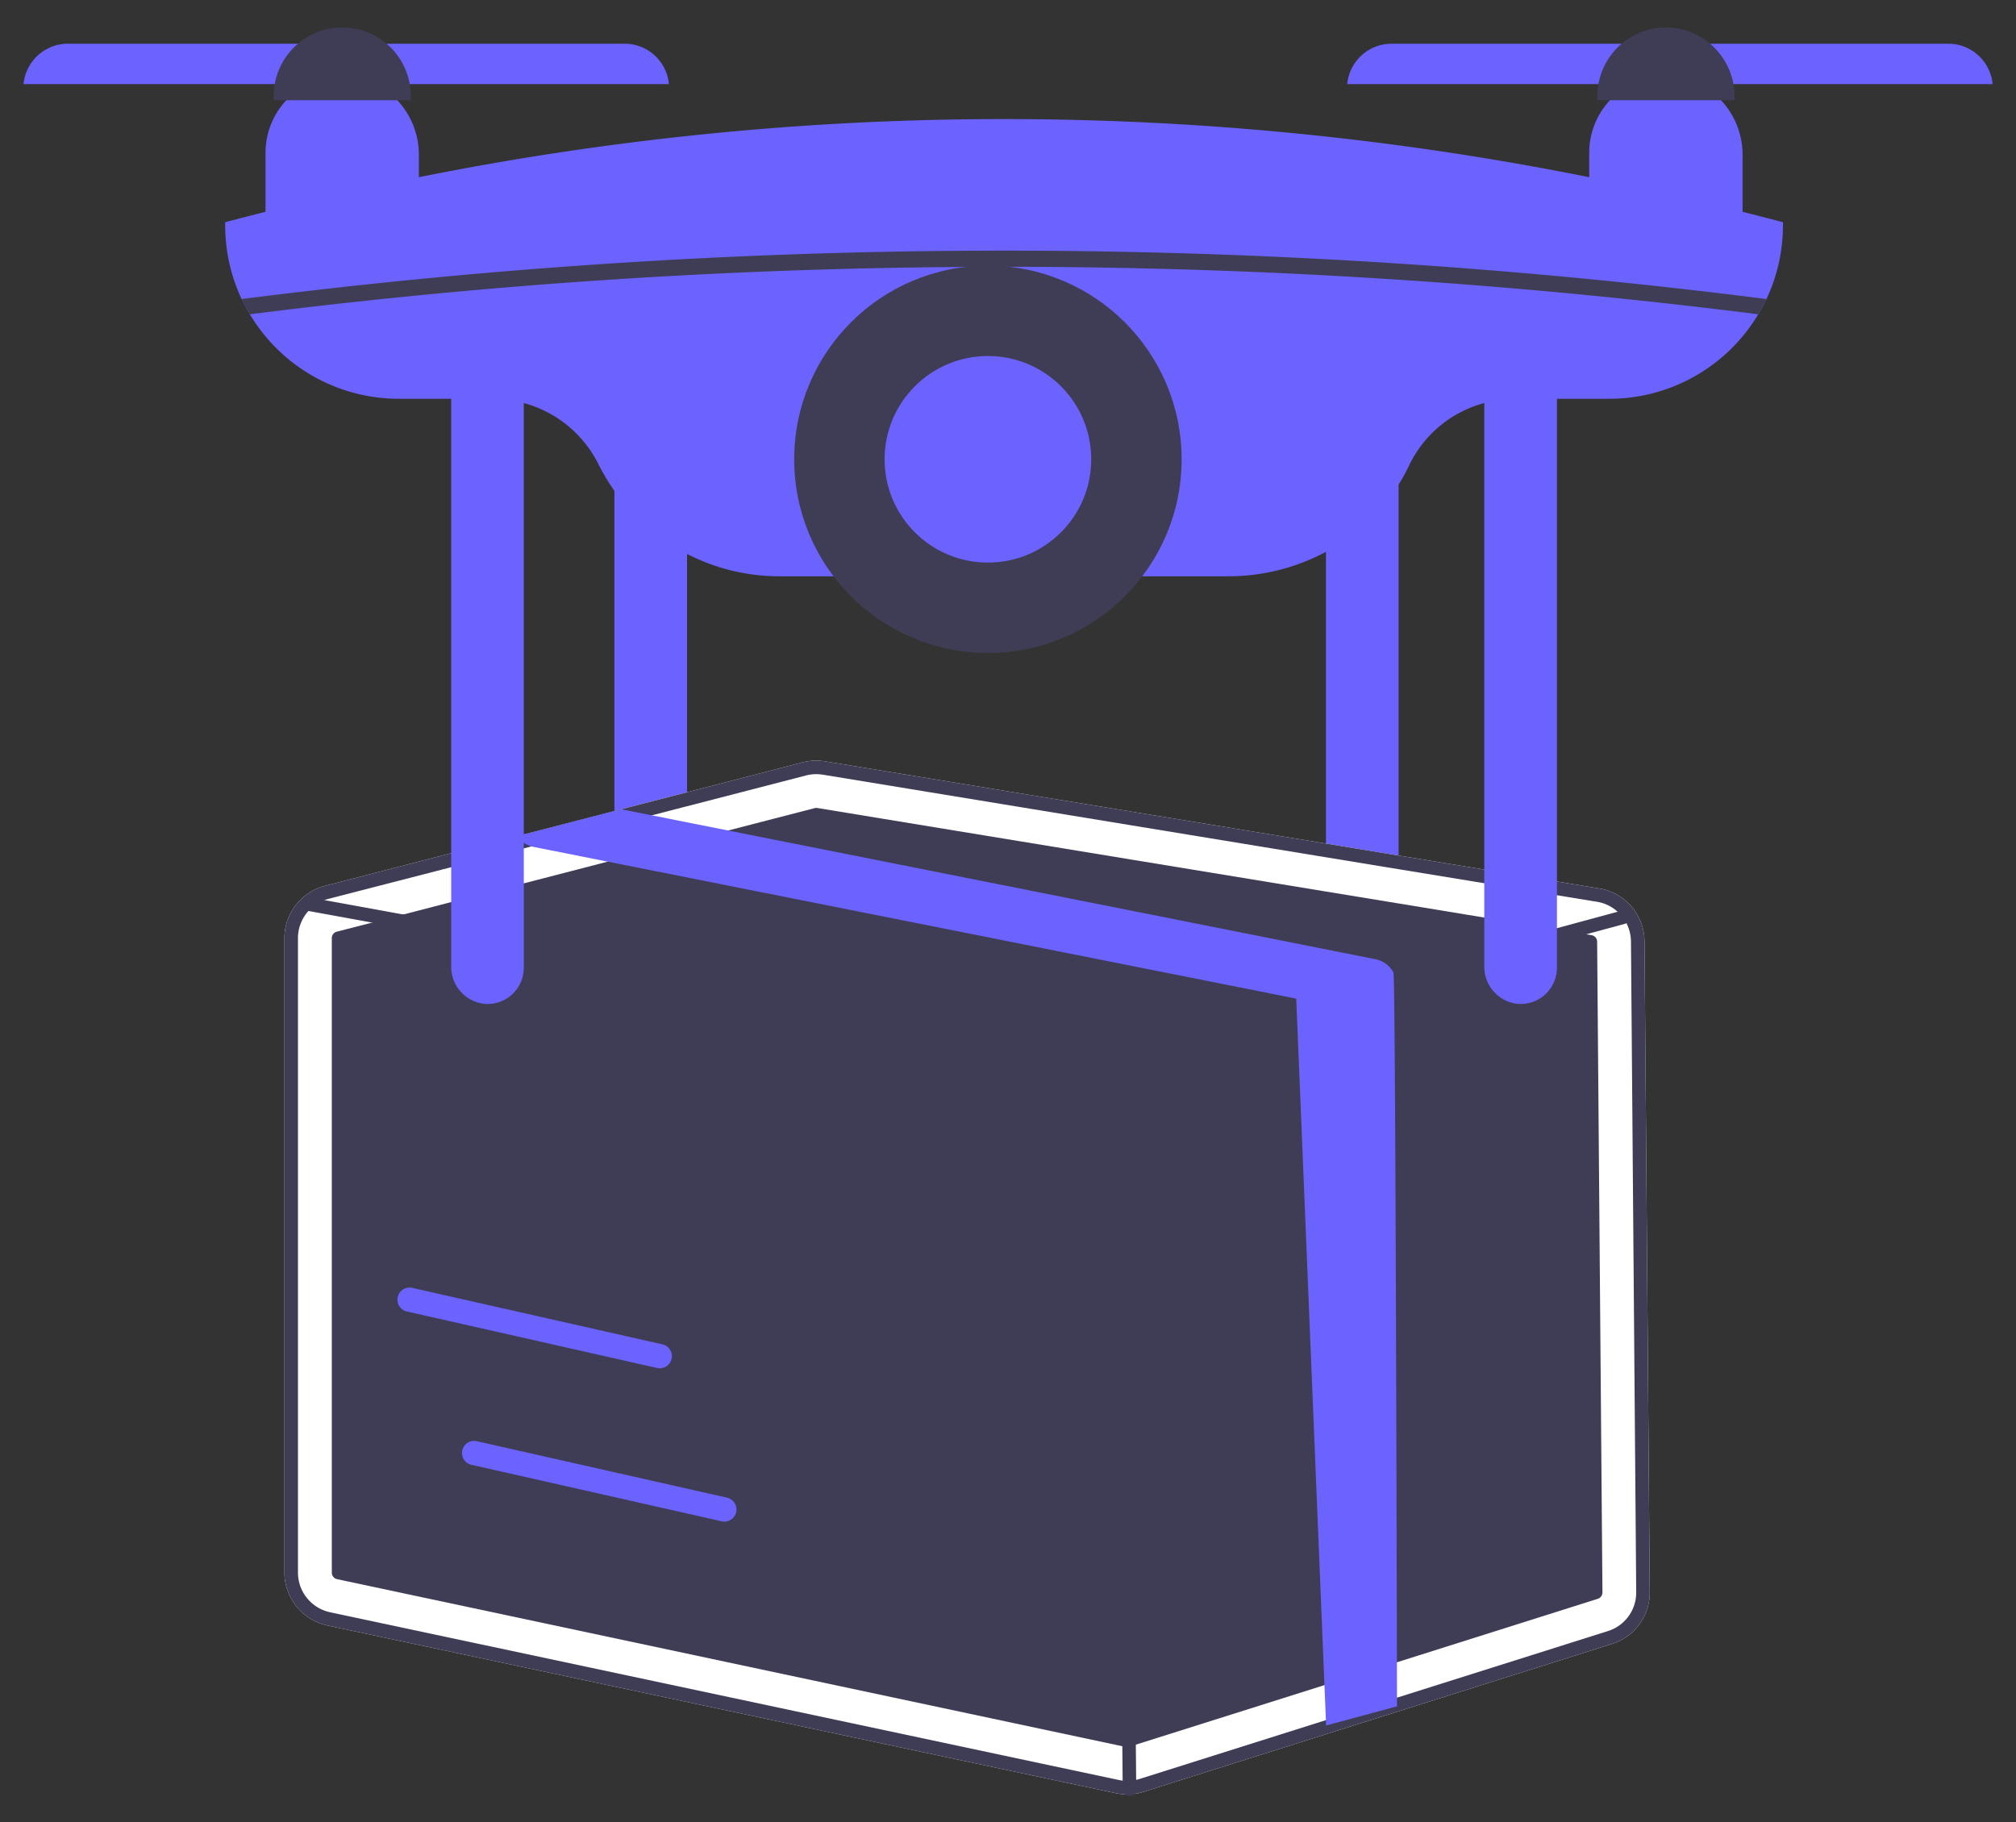 <svg width="323" height="292" xmlns="http://www.w3.org/2000/svg" data-name="Layer 1">

 <rect width="100%" height="100%" fill="#333333" stroke="none"/>

 <g>
  <title>Layer 1</title>
  <path id="svg_25" fill="#6c63ff" d="m212.441,58.805l0,90.276a5.985,5.985 0 0 0 5.25,6.013c0.194,0.013 0.388,0.026 0.582,0.026a5.779,5.779 0 0 0 3.905,-1.513a5.865,5.865 0 0 0 1.901,-4.306l0,-91.168l-11.638,0.672z"/>
  <path id="svg_26" fill="#6c63ff" d="m98.441,58.805l0,90.276a5.985,5.985 0 0 0 5.25,6.013c0.194,0.013 0.388,0.026 0.582,0.026a5.779,5.779 0 0 0 3.905,-1.513a5.865,5.865 0 0 0 1.901,-4.306l0,-91.168l-11.638,0.672z"/>
  <path id="svg_27" fill="#fff" d="m263.481,150.867a8.65,8.65 0 0 0 -7.27,-8.49l-6.76,-1.11l-11.64,-1.91l-13.73,-2.25l-11.64,-1.92l-80.27,-13.18a8.765,8.765 0 0 0 -3.57,0.16l-18.52,4.8l-7.48,1.93l-3.05,0.79l-0.01,0l-0.01,0.01l-1.09,0.28l-11.03,2.85l-3.49,0.9l-1.07,0.27l-10.56,2.73l-20.23,5.24a8.599,8.599 0 0 0 -3.63,1.96l0,0.02a8.567,8.567 0 0 0 -2.86,6.41l0,101.67a8.057,8.057 0 0 0 0.28,2.14a8.73,8.73 0 0 0 6.59,6.33l114.91,24.45l11.43,2.43a7.284,7.284 0 0 0 1.47,0.17a1.939,1.939 0 0 0 0.34,0.02a8.892,8.892 0 0 0 1.15,-0.08l0.01,-0.01a7.379,7.379 0 0 0 1.45,-0.32l40.88,-12.91l34.18,-10.79a8.623,8.623 0 0 0 6.06,-8.33l-0.84,-104.26z"/>
  <path id="svg_28" fill="#3f3d56" d="m255.891,150.917a1.063,1.063 0 0 0 -0.91,-1.05l-0.85,-0.14l-4.68,-0.77l-0.46,-0.08l-0.01,0l-0.02,-0.01l-11.15,-1.82l-13.73,-2.26l-11.64,-1.91l-81.5,-13.39c-0.06,0 -0.11,-0.01 -0.18,-0.01a0.747,0.747 0 0 0 -0.26,0.04l-6.74,1.74l-7.11,1.84l-6.57,1.7l-11.64,3.01l-1.07,0.28l-0.01,0l-13.44,3.48l-11.63,3l-7.67,1.99l-4.99,1.29l-0.02,0.01l-5.65,1.45a1.064,1.064 0 0 0 -0.8,1.05l0,101.67a1.078,1.078 0 0 0 0.85,1.05l5.12,1.09l110.34,23.48l10.34,2.2l0.01,0l0.54,0.11a1.025,1.025 0 0 0 0.55,-0.02l1.07,-0.34l30.21,-9.54l0.01,0l11.61,-3.66l32.17,-10.17a1.074,1.074 0 0 0 0.76,-1.03l-0.85,-104.28z"/>
  <path id="svg_29" fill="#3f3d56" d="m263.481,150.867a8.65,8.65 0 0 0 -7.27,-8.49l-6.76,-1.11l-11.64,-1.91l-13.73,-2.25l-11.64,-1.92l-80.27,-13.18a8.765,8.765 0 0 0 -3.57,0.16l-18.52,4.8l-7.48,1.93l-3.05,0.79l-0.01,0l-0.01,0.01l-1.09,0.28l-11.03,2.85l-3.49,0.9l-1.07,0.27l-10.56,2.73l-20.23,5.24a8.599,8.599 0 0 0 -3.63,1.96l0,0.02a8.567,8.567 0 0 0 -2.86,6.41l0,101.67a8.057,8.057 0 0 0 0.28,2.14a8.73,8.73 0 0 0 6.59,6.33l114.91,24.45l11.43,2.43a7.284,7.284 0 0 0 1.47,0.17a1.939,1.939 0 0 0 0.34,0.02a8.892,8.892 0 0 0 1.15,-0.08l0.01,-0.01a7.379,7.379 0 0 0 1.45,-0.32l40.88,-12.91l34.18,-10.79a8.623,8.623 0 0 0 6.06,-8.33l-0.84,-104.26zm-5.87,110.53l-33.79,10.67l-11.39,3.6l-29.89,9.44c-0.17,0.05 -0.34,0.09 -0.5,0.13a7.195,7.195 0 0 1 -2.17,0.13l-0.01,0c-0.2,-0.03 -0.41,-0.07 -0.62,-0.11l-11.3,-2.4l-115.06,-24.48a6.543,6.543 0 0 1 -4.78,-4.21a6.673,6.673 0 0 1 -0.36,-2.14l0,-101.67a6.502,6.502 0 0 1 1.67,-4.36l0.01,0l0,-0.01a6.465,6.465 0 0 1 2.58,-1.73a4.219,4.219 0 0 1 0.6,-0.2l19.69,-5.08l11.63,-3.01l1.22,-0.33l0.03,0l13.27,-3.42l5.99,-1.55l4.86,-1.26l0.79,-0.2l19.05,-4.93a6.571,6.571 0 0 1 1.63,-0.21a7.566,7.566 0 0 1 1.06,0.08l80.62,13.24l11.64,1.91l13.73,2.25l11.64,1.92l6.41,1.05a6.4,6.4 0 0 1 3.31,1.6l0.02,0a6.553,6.553 0 0 1 2.12,4.76l0.84,104.27a6.466,6.466 0 0 1 -4.54,6.25z"/>
  <path id="svg_30" fill="#3f3d56" d="m260.587,147.934a0.941,0.941 0 0 1 -0.274,0.123l-36.487,9.864l-11.358,3.069l-32.306,8.73a1.254,1.254 0 0 1 -0.282,0.036a1.769,1.769 0 0 1 -0.195,-0.014l-130.264,-23.749l-0.433,-0.079a1.086,1.086 0 0 1 0.39,-2.137l2.621,0.477l127.838,23.309l27.844,-7.524l15.575,-4.21l35.924,-9.712l0.57,-0.152a1.088,1.088 0 0 1 1.264,0.592a0.845,0.845 0 0 1 0.065,0.173a1.086,1.086 0 0 1 -0.491,1.206z"/>
  <path id="svg_31" fill="#3f3d56" d="m180.963,287.816a1.083,1.083 0 0 1 -1.083,-1.073l-1.083,-118.061a1.083,1.083 0 0 1 1.073,-1.093l0.01,0a1.083,1.083 0 0 1 1.083,1.073l1.083,118.061a1.083,1.083 0 0 1 -1.073,1.093l-0.01,0z"/>
  <path id="svg_32" fill="#6c63ff" d="m223.826,273.454l-11.358,3.069l-4.787,-116.486l-122.155,-24.305a2.808,2.808 0 0 1 -0.354,-0.087a4.306,4.306 0 0 1 -2.325,-1.639l16.68,-4.318l4.903,0.975l115.909,23.056a4.309,4.309 0 0 1 2.917,2.108c0.361,0.628 0.563,116.876 0.57,117.627z"/>
  <path id="svg_33" fill="#6c63ff" d="m285.181,35.487c-1.99,-0.53 -4,-1.04 -5.99,-1.54l0,-9.08a12.784,12.784 0 0 0 -3.45,-8.8a12.032,12.032 0 0 0 -3.42,-2.59a8.05,8.05 0 0 0 -0.89,-0.41a11.493,11.493 0 0 0 -3.71,-0.86a12.149,12.149 0 0 0 -4.05,0.4a12.694,12.694 0 0 0 -2.29,0.87a12.541,12.541 0 0 0 -2.88,2.03c-0.19,0.18 -0.37,0.36 -0.56,0.56a12.297,12.297 0 0 0 -3.32,8.4l0,3.93a476.478,476.478 0 0 0 -187.51,0l0,-3.53a12.784,12.784 0 0 0 -3.45,-8.8a11.988,11.988 0 0 0 -3.41,-2.59a9.171,9.171 0 0 0 -0.9,-0.41a11.493,11.493 0 0 0 -3.71,-0.86a12.175,12.175 0 0 0 -4.05,0.4a12.599,12.599 0 0 0 -2.28,0.87a12.384,12.384 0 0 0 -2.89,2.03c-0.19,0.18 -0.37,0.36 -0.55,0.56a12.307,12.307 0 0 0 -3.33,8.4l0,9.48c-1.99,0.5 -3.99,1.01 -5.98,1.54l-0.48,0.13l0,0.49a27.721,27.721 0 0 0 2.63,11.82l1.32,2.44a27.786,27.786 0 0 0 23.85,13.54l8.41,0l0,90.95a5.977,5.977 0 0 0 5.25,6.01a5.786,5.786 0 0 0 4.48,-1.48a5.846,5.846 0 0 0 1.9,-4.31l0,-90.49a18.916,18.916 0 0 1 11.95,9.78a34.168,34.168 0 0 0 2.57,4.3a32.374,32.374 0 0 0 26.53,13.69l71.8,0a33.124,33.124 0 0 0 15.67,-3.92a30.854,30.854 0 0 0 11.64,-10.78a29.27,29.27 0 0 0 1.63,-2.96a18.759,18.759 0 0 1 12.1,-10.11l0,90.27a5.977,5.977 0 0 0 5.25,6.01a5.631,5.631 0 0 0 0.58,0.03a5.806,5.806 0 0 0 3.91,-1.51a5.884,5.884 0 0 0 1.9,-4.31l0,-91.17l8.4,0a27.773,27.773 0 0 0 23.85,-13.54a27.271,27.271 0 0 0 1.32,-2.44a27.728,27.728 0 0 0 2.64,-11.82l0,-0.49l-0.48,-0.13z"/>
  <circle id="svg_34" fill="#3f3d56" r="31.036" cy="73.608" cx="158.281"/>
  <circle id="svg_35" fill="#6c63ff" r="16.552" cy="73.608" cx="158.281"/>
  <path id="svg_36" fill="#6c63ff" d="m312.171,7.007l-40.74,0l0,6.47l47.82,0a7.127,7.127 0 0 0 -7.08,-6.47z"/>
  <path id="svg_37" fill="#6c63ff" d="m222.941,7.007a7.144,7.144 0 0 0 -7.09,6.47l47.82,0l0,-6.47l-40.73,0z"/>
  <path id="svg_38" fill="#3f3d56" d="m277.731,13.477a11.11,11.11 0 0 0 -3.74,-6.47a10.972,10.972 0 0 0 -17.89,6.47a10.293,10.293 0 0 0 -0.19,1.94l0,0.65l21.99,0l0,-0.65a12.387,12.387 0 0 0 -0.17,-1.94z"/>
  <path id="svg_39" fill="#6c63ff" d="m100.091,7.007l-40.74,0l0,6.47l47.82,0a7.127,7.127 0 0 0 -7.08,-6.47z"/>
  <path id="svg_40" fill="#6c63ff" d="m10.861,7.007a7.144,7.144 0 0 0 -7.09,6.47l47.82,0l0,-6.47l-40.73,0z"/>
  <path id="svg_41" fill="#3f3d56" d="m65.651,13.477a10.983,10.983 0 0 0 -21.63,0a10.294,10.294 0 0 0 -0.18,1.94l0,0.65l21.98,0l0,-0.65a12.386,12.386 0 0 0 -0.17,-1.94z"/>
  <path id="svg_42" fill="#3f3d56" d="m38.716,47.926a965.421,965.421 0 0 1 244.304,0a27.709,27.709 0 0 1 -1.319,2.444a960.591,960.591 0 0 0 -120.031,-7.617l-0.026,0c-2.289,0 -4.591,0 -6.88,0.026l-0.039,0a958.682,958.682 0 0 0 -114.691,7.591l-1.319,-2.444z"/>
  <path id="svg_43" fill="#6c63ff" d="m116.051,243.849a1.956,1.956 0 0 1 -0.428,-0.048l-40.088,-9.052a1.94,1.94 0 0 1 0.854,-3.785l40.088,9.052a1.94,1.94 0 0 1 -0.426,3.833l0,0z"/>
  <path id="svg_44" fill="#6c63ff" d="m105.706,219.279a1.956,1.956 0 0 1 -0.428,-0.048l-40.088,-9.052a1.94,1.94 0 0 1 0.854,-3.785l40.088,9.052a1.94,1.94 0 0 1 -0.426,3.833l0,0z"/>
 </g>
</svg>